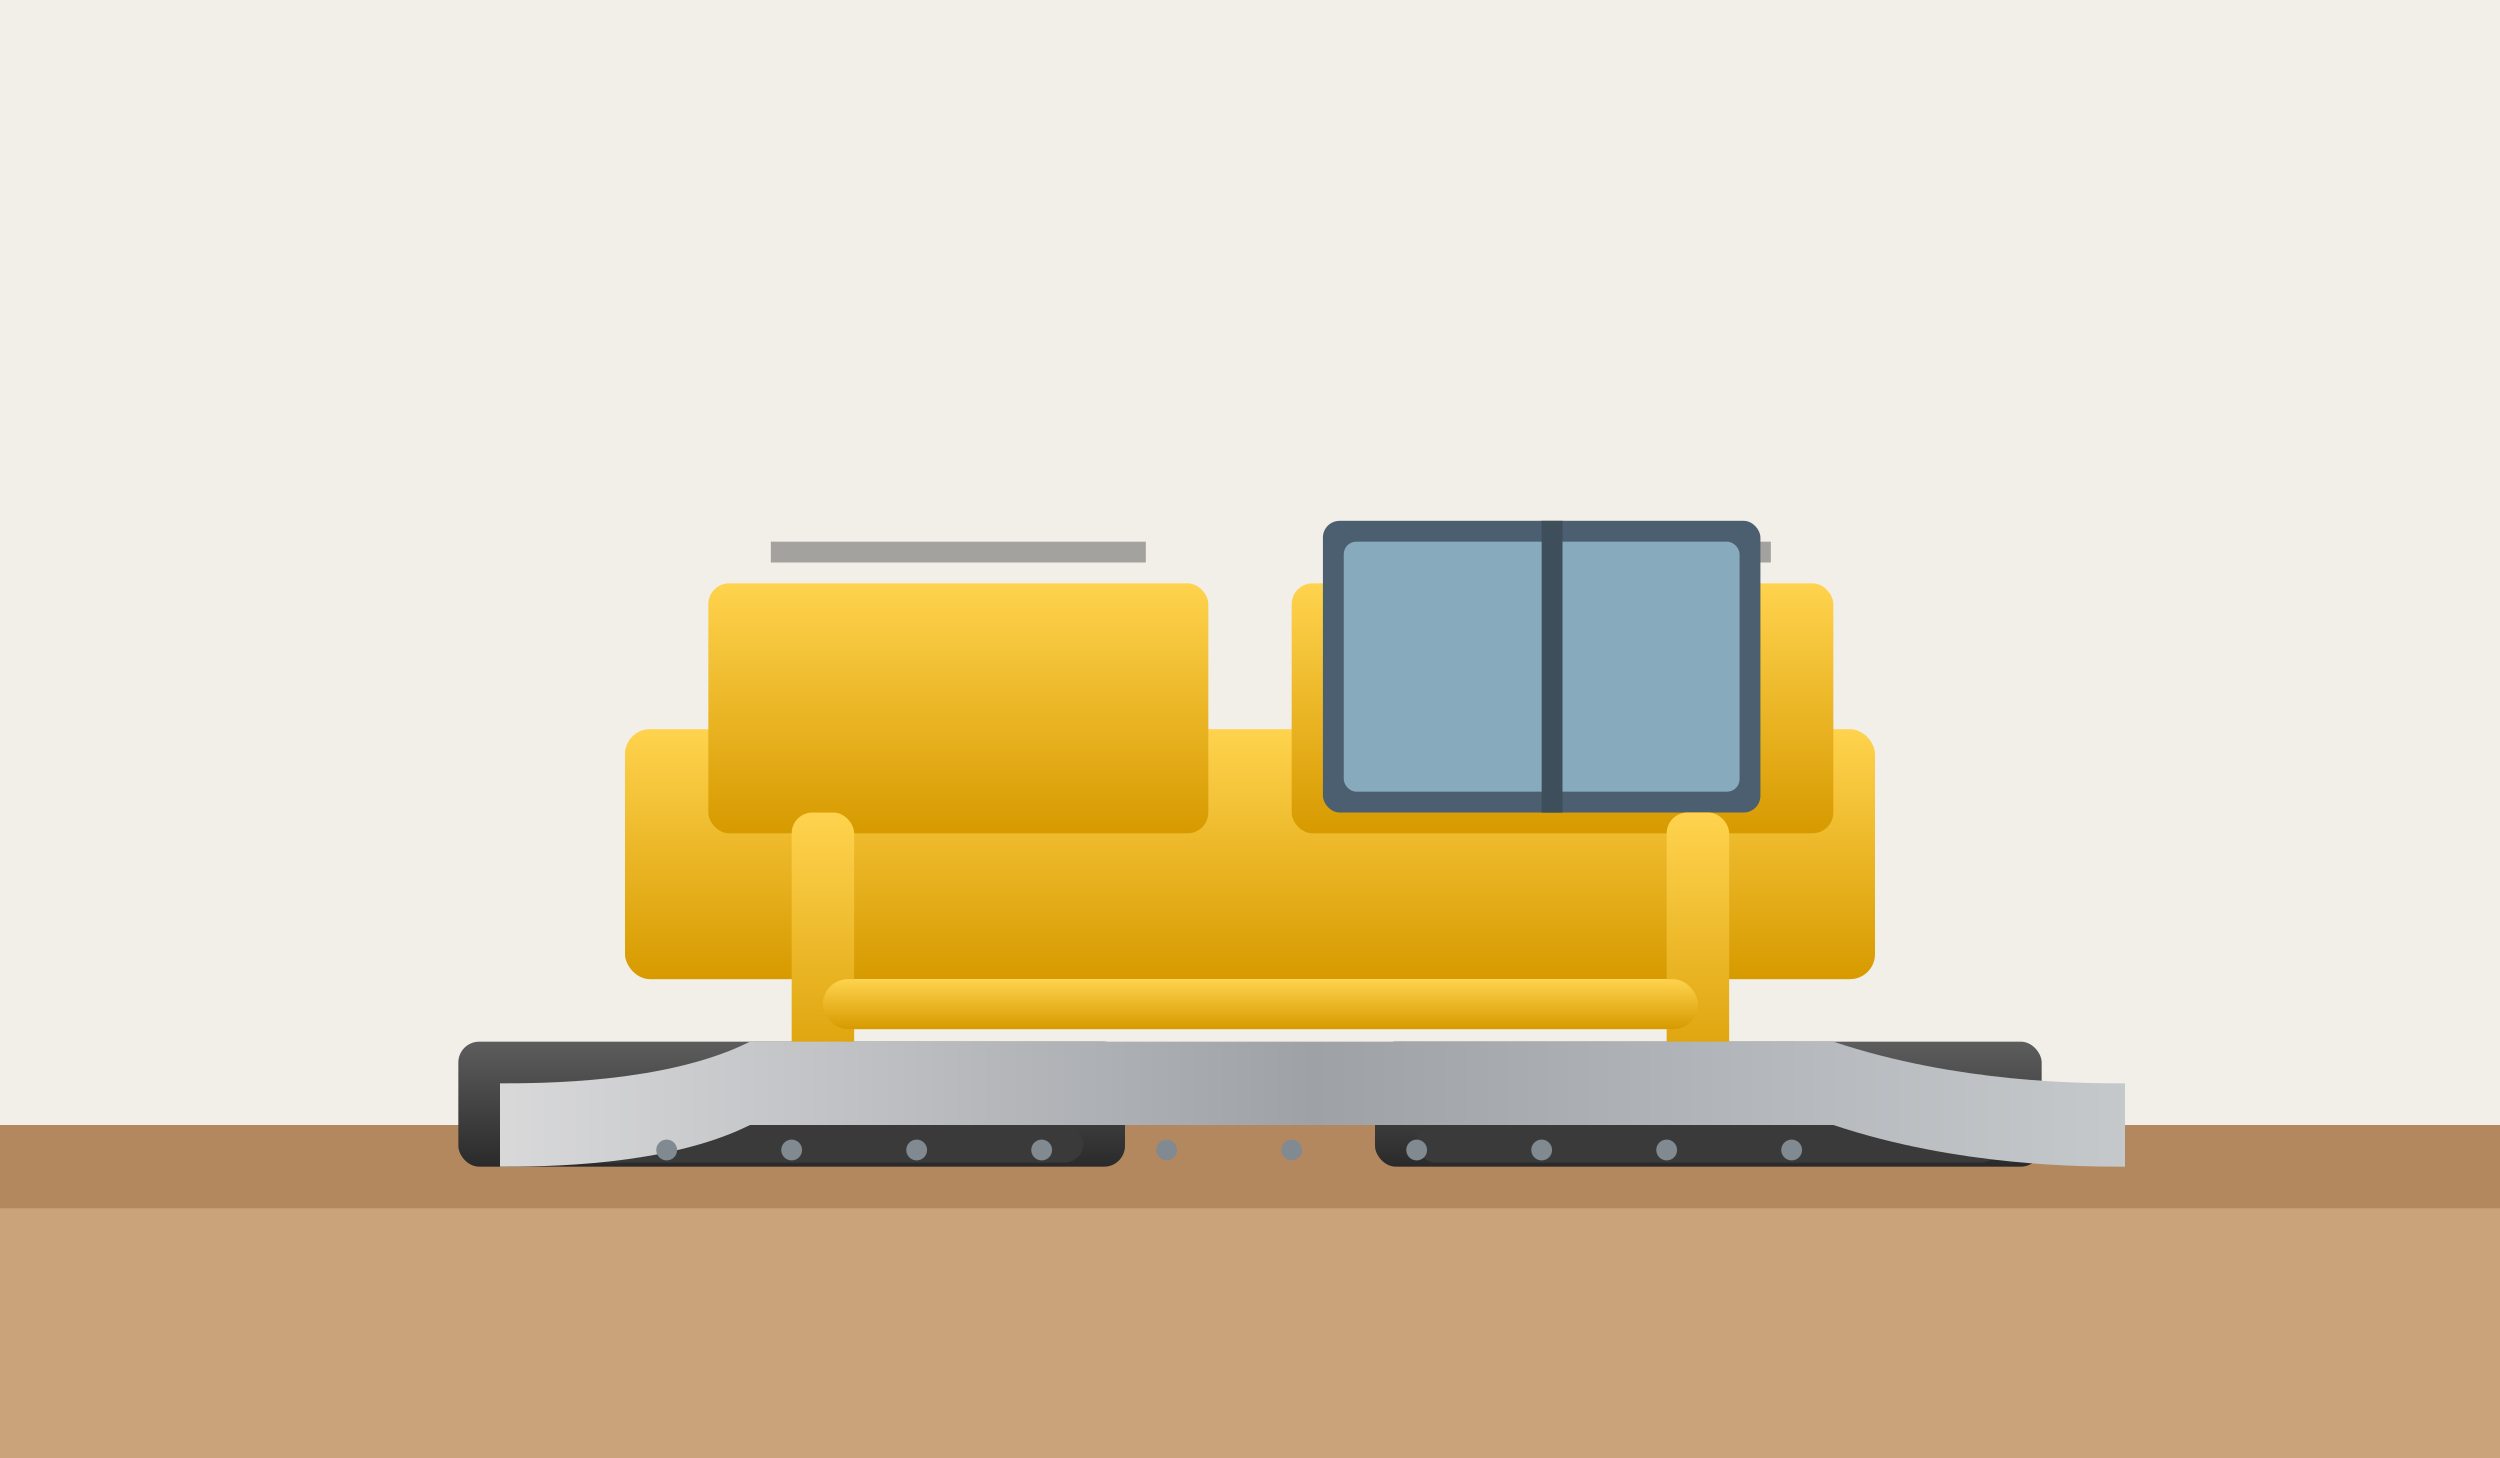 <svg xmlns="http://www.w3.org/2000/svg" viewBox="0 0 1200 700">
  <defs>
    <linearGradient id="metal" x1="0" x2="1" y1="0" y2="0">
      <stop offset="0" stop-color="#d9d9da"/>
      <stop offset="0.5" stop-color="#9ea2a7"/>
      <stop offset="1" stop-color="#c6c9cc"/>
    </linearGradient>
    <linearGradient id="yellow" x1="0" x2="0" y1="0" y2="1">
      <stop offset="0" stop-color="#ffd34e"/>
      <stop offset="1" stop-color="#d79a00"/>
    </linearGradient>
    <linearGradient id="rubber" x1="0" x2="0" y1="0" y2="1">
      <stop offset="0" stop-color="#5d5d5d"/>
      <stop offset="1" stop-color="#2a2a2a"/>
    </linearGradient>
    <filter id="shadow" x="-20%" y="-20%" width="140%" height="140%">
      <feDropShadow dx="0" dy="6" stdDeviation="8" flood-color="#000" flood-opacity="0.35"/>
    </filter>
  </defs>

  <rect width="1200" height="700" fill="#f2efe9"/>
  <rect y="560" width="1200" height="140" fill="#caa37b"/>
  <rect y="540" width="1200" height="40" fill="#b4885f"/>

  <!-- Tracks -->
  <g filter="url(#shadow)">
    <rect x="220" y="500" width="320" height="60" rx="10" fill="url(#rubber)"/>
    <rect x="660" y="500" width="320" height="60" rx="10" fill="url(#rubber)"/>
    <g fill="#3a3a3a">
      <rect x="240" y="540" width="280" height="18" rx="9"/>
      <rect x="680" y="540" width="280" height="18" rx="9"/>
    </g>
  </g>

  <!-- Body -->
  <g filter="url(#shadow)">
    <rect x="300" y="350" width="600" height="120" rx="12" fill="url(#yellow)"/>
    <rect x="340" y="280" width="240" height="120" rx="10" fill="url(#yellow)"/>
    <rect x="620" y="280" width="260" height="120" rx="10" fill="url(#yellow)"/>
    <rect x="370" y="260" width="180" height="10" fill="#303030" opacity="0.4"/>
    <rect x="650" y="260" width="200" height="10" fill="#303030" opacity="0.4"/>

    <!-- Cabin -->
    <rect x="635" y="250" width="210" height="140" rx="8" fill="#4b5f70"/>
    <rect x="645" y="260" width="190" height="120" rx="6" fill="#8fb3c6" opacity="0.9"/>
    <rect x="740" y="250" width="10" height="140" fill="#3e4e5b"/>
  </g>

  <!-- Blade arms -->
  <g fill="url(#yellow)" filter="url(#shadow)">
    <rect x="380" y="390" width="30" height="140" rx="10"/>
    <rect x="800" y="390" width="30" height="140" rx="10"/>
    <rect x="395" y="470" width="420" height="24" rx="12"/>
  </g>

  <!-- Blade -->
  <g filter="url(#shadow)">
    <path d="M240,520 C260,520 320,520 360,500 L880,500 C940,520 1000,520 1020,520 L1020,560 C1000,560 940,560 880,540 L360,540 C320,560 260,560 240,560 Z"
          fill="url(#metal)"/>
    <!-- Bolt holes -->
    <g fill="#808a90">
      <!-- 10 bolts -->
      <circle cx="320" cy="552" r="5"/>
      <circle cx="380" cy="552" r="5"/>
      <circle cx="440" cy="552" r="5"/>
      <circle cx="500" cy="552" r="5"/>
      <circle cx="560" cy="552" r="5"/>
      <circle cx="620" cy="552" r="5"/>
      <circle cx="680" cy="552" r="5"/>
      <circle cx="740" cy="552" r="5"/>
      <circle cx="800" cy="552" r="5"/>
      <circle cx="860" cy="552" r="5"/>
    </g>
  </g>
</svg>